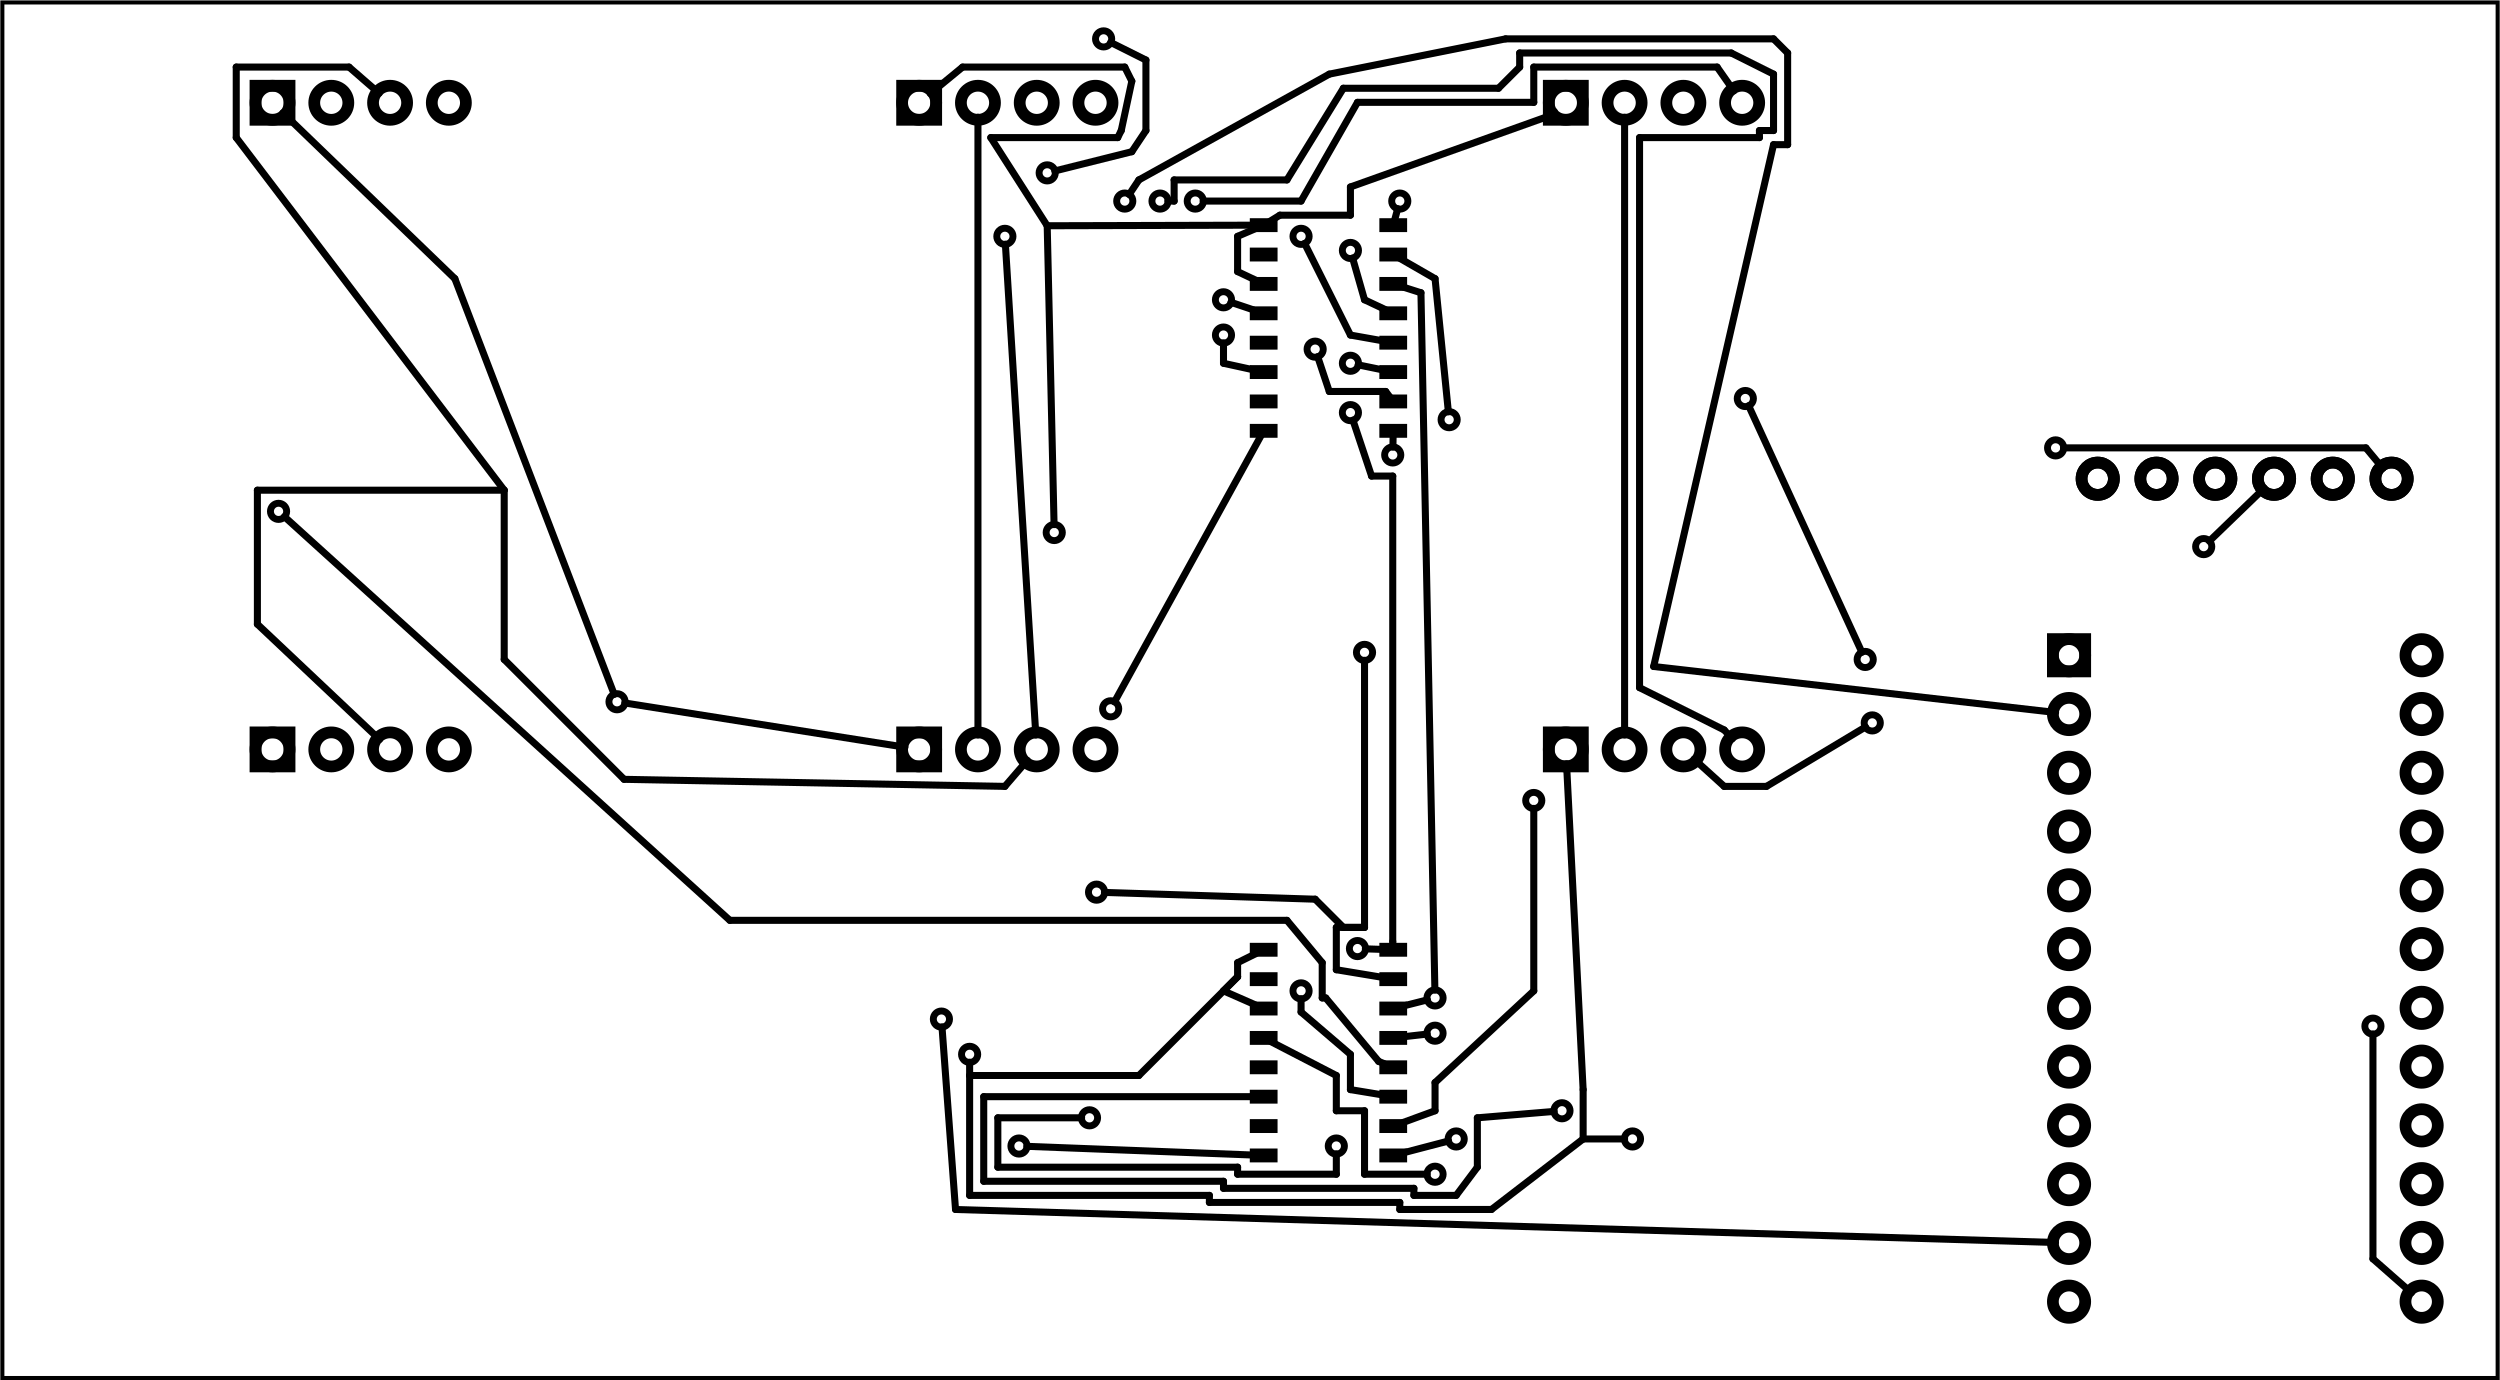<?xml version='1.0' encoding='UTF-8' standalone='no'?>
<!-- Created with Fritzing (http://www.fritzing.org/) -->
<svg xmlns="http://www.w3.org/2000/svg" y="0in" height="2.349in"  baseProfile="tiny" width="4.254in" version="1.2" viewBox="0 0 306.303 169.113" xmlns:svg="http://www.w3.org/2000/svg" x="0in">
 <g partID="177850">
  <g  id="board">
   <rect fill="none" stroke-width="0.5" height="168.537" y="0.288" stroke="black" fill-opacity="0.5"  id="boardoutline" width="305.728" x="0.288"/>
  </g>
 </g>
 <g partID="381370">
  <g transform="translate(133.062,83.815)">
   <g  id="copper0">
    <circle cx="3.017" fill="none" stroke-width="0.85" stroke="black" cy="3.017"  id="connector0pin" r="0.992"/>
   </g>
  </g>
 </g>
 <g partID="381830">
  <g transform="translate(121.83,137.383)">
   <g  id="copper0">
    <circle cx="3.017" fill="none" stroke-width="0.85" stroke="black" cy="3.017"  id="connector0pin" r="0.992"/>
   </g>
  </g>
 </g>
 <g partID="382190">
  <g transform="translate(156.39,118.375)">
   <g  id="copper0">
    <circle cx="3.017" fill="none" stroke-width="0.85" stroke="black" cy="3.017"  id="connector0pin" r="0.992"/>
   </g>
  </g>
 </g>
 <g partID="382690">
  <g transform="translate(172.806,140.839)">
   <g  id="copper0">
    <circle cx="3.017" fill="none" stroke-width="0.85" stroke="black" cy="3.017"  id="connector0pin" r="0.992"/>
   </g>
  </g>
 </g>
 <g partID="383010">
  <g transform="translate(184.902,95.047)">
   <g  id="copper0">
    <circle cx="3.017" fill="none" stroke-width="0.85" stroke="black" cy="3.017"  id="connector0pin" r="0.992"/>
   </g>
  </g>
 </g>
 <g partID="383410">
  <g transform="translate(31.111,59.623)">
   <g  id="copper0">
    <circle cx="3.017" fill="none" stroke-width="0.85" stroke="black" cy="3.017"  id="connector0pin" r="0.992"/>
   </g>
  </g>
 </g>
 <g partID="383530">
  <g transform="translate(172.806,123.559)">
   <g  id="copper0">
    <circle cx="3.017" fill="none" stroke-width="0.85" stroke="black" cy="3.017"  id="connector0pin" r="0.992"/>
   </g>
  </g>
 </g>
 <g partID="383910">
  <g transform="translate(172.806,119.239)">
   <g  id="copper0">
    <circle cx="3.017" fill="none" stroke-width="0.85" stroke="black" cy="3.017"  id="connector0pin" r="0.992"/>
   </g>
  </g>
 </g>
 <g partID="384330">
  <g transform="translate(156.39,25.927)">
   <g  id="copper0">
    <circle cx="3.017" fill="none" stroke-width="0.85" stroke="black" cy="3.017"  id="connector0pin" r="0.992"/>
   </g>
  </g>
 </g>
 <g partID="384550">
  <g transform="translate(162.438,41.479)">
   <g  id="copper0">
    <circle cx="3.017" fill="none" stroke-width="0.85" stroke="black" cy="3.017"  id="connector0pin" r="0.992"/>
   </g>
  </g>
 </g>
 <g partID="384990">
  <g transform="translate(162.438,27.655)">
   <g  id="copper0">
    <circle cx="3.017" fill="none" stroke-width="0.85" stroke="black" cy="3.017"  id="connector0pin" r="0.992"/>
   </g>
  </g>
 </g>
 <g partID="385710">
  <g transform="translate(167.622,52.711)">
   <g  id="copper0">
    <circle cx="3.017" fill="none" stroke-width="0.85" stroke="black" cy="3.017"  id="connector0pin" r="0.992"/>
   </g>
  </g>
 </g>
 <g partID="385790">
  <g transform="translate(248.838,51.847)">
   <g  id="copper0">
    <circle cx="3.017" fill="none" stroke-width="0.85" stroke="black" cy="3.017"  id="connector0pin" r="0.992"/>
   </g>
  </g>
 </g>
 <g partID="385970">
  <g transform="translate(175.398,136.519)">
   <g  id="copper0">
    <circle cx="3.017" fill="none" stroke-width="0.85" stroke="black" cy="3.017"  id="connector0pin" r="0.992"/>
   </g>
  </g>
 </g>
 <g partID="386290">
  <g transform="translate(168.486,21.607)">
   <g  id="copper0">
    <circle cx="3.017" fill="none" stroke-width="0.85" stroke="black" cy="3.017"  id="connector0pin" r="0.992"/>
   </g>
  </g>
 </g>
 <g partID="386450">
  <g transform="translate(162.438,47.527)">
   <g  id="copper0">
    <circle cx="3.017" fill="none" stroke-width="0.85" stroke="black" cy="3.017"  id="connector0pin" r="0.992"/>
   </g>
  </g>
 </g>
 <g partID="386790">
  <g transform="translate(160.71,137.383)">
   <g  id="copper0">
    <circle cx="3.017" fill="none" stroke-width="0.85" stroke="black" cy="3.017"  id="connector0pin" r="0.992"/>
   </g>
  </g>
 </g>
 <g partID="386930">
  <g transform="translate(130.47,133.927)">
   <g  id="copper0">
    <circle cx="3.017" fill="none" stroke-width="0.85" stroke="black" cy="3.017"  id="connector0pin" r="0.992"/>
   </g>
  </g>
 </g>
 <g partID="387230">
  <g transform="translate(163.302,113.191)">
   <g  id="copper0">
    <circle cx="3.017" fill="none" stroke-width="0.85" stroke="black" cy="3.017"  id="connector0pin" r="0.992"/>
   </g>
  </g>
 </g>
 <g partID="387550">
  <g transform="translate(188.358,133.063)">
   <g  id="copper0">
    <circle cx="3.017" fill="none" stroke-width="0.85" stroke="black" cy="3.017"  id="connector0pin" r="0.992"/>
   </g>
  </g>
 </g>
 <g partID="390210">
  <g transform="translate(115.782,126.151)">
   <g  id="copper0">
    <circle cx="3.017" fill="none" stroke-width="0.85" stroke="black" cy="3.017"  id="connector0pin" r="0.992"/>
   </g>
  </g>
 </g>
 <g partID="390310">
  <g transform="translate(126.15,62.215)">
   <g  id="copper0">
    <circle cx="3.017" fill="none" stroke-width="0.85" stroke="black" cy="3.017"  id="connector0pin" r="0.992"/>
   </g>
  </g>
 </g>
 <g partID="390430">
  <g transform="translate(196.998,136.519)">
   <g  id="copper0">
    <circle cx="3.017" fill="none" stroke-width="0.85" stroke="black" cy="3.017"  id="connector0pin" r="0.992"/>
   </g>
  </g>
 </g>
 <g partID="390770">
  <g transform="translate(72.582,82.951)">
   <g  id="copper0">
    <circle cx="3.017" fill="none" stroke-width="0.85" stroke="black" cy="3.017"  id="connector0pin" r="0.992"/>
   </g>
  </g>
 </g>
 <g partID="391830">
  <g transform="translate(174.534,48.391)">
   <g  id="copper0">
    <circle cx="3.017" fill="none" stroke-width="0.85" stroke="black" cy="3.017"  id="connector0pin" r="0.992"/>
   </g>
  </g>
 </g>
 <g partID="391930">
  <g transform="translate(164.166,76.903)">
   <g  id="copper0">
    <circle cx="3.017" fill="none" stroke-width="0.85" stroke="black" cy="3.017"  id="connector0pin" r="0.992"/>
   </g>
  </g>
 </g>
 <g partID="392290">
  <g transform="translate(112.326,121.831)">
   <g  id="copper0">
    <circle cx="3.017" fill="none" stroke-width="0.85" stroke="black" cy="3.017"  id="connector0pin" r="0.992"/>
   </g>
  </g>
 </g>
 <g partID="392510">
  <g transform="translate(131.334,106.279)">
   <g  id="copper0">
    <circle cx="3.017" fill="none" stroke-width="0.85" stroke="black" cy="3.017"  id="connector0pin" r="0.992"/>
   </g>
  </g>
 </g>
 <g partID="392810">
  <g transform="translate(158.118,39.751)">
   <g  id="copper0">
    <circle cx="3.017" fill="none" stroke-width="0.85" stroke="black" cy="3.017"  id="connector0pin" r="0.992"/>
   </g>
  </g>
 </g>
 <g partID="392990">
  <g transform="translate(143.43,21.607)">
   <g  id="copper0">
    <circle cx="3.017" fill="none" stroke-width="0.85" stroke="black" cy="3.017"  id="connector0pin" r="0.992"/>
   </g>
  </g>
 </g>
 <g partID="393890">
  <g transform="translate(139.11,21.607)">
   <g  id="copper0">
    <circle cx="3.017" fill="none" stroke-width="0.85" stroke="black" cy="3.017"  id="connector0pin" r="0.992"/>
   </g>
  </g>
 </g>
 <g partID="394010">
  <g transform="translate(146.886,33.703)">
   <g  id="copper0">
    <circle cx="3.017" fill="none" stroke-width="0.85" stroke="black" cy="3.017"  id="connector0pin" r="0.992"/>
   </g>
  </g>
 </g>
 <g partID="394150">
  <g transform="translate(146.886,38.023)">
   <g  id="copper0">
    <circle cx="3.017" fill="none" stroke-width="0.85" stroke="black" cy="3.017"  id="connector0pin" r="0.992"/>
   </g>
  </g>
 </g>
 <g partID="394310">
  <g transform="translate(134.79,21.607)">
   <g  id="copper0">
    <circle cx="3.017" fill="none" stroke-width="0.85" stroke="black" cy="3.017"  id="connector0pin" r="0.992"/>
   </g>
  </g>
 </g>
 <g partID="395190">
  <g transform="translate(287.718,122.695)">
   <g  id="copper0">
    <circle cx="3.017" fill="none" stroke-width="0.85" stroke="black" cy="3.017"  id="connector0pin" r="0.992"/>
   </g>
  </g>
 </g>
 <g partID="395410">
  <g transform="translate(266.982,63.943)">
   <g  id="copper0">
    <circle cx="3.017" fill="none" stroke-width="0.85" stroke="black" cy="3.017"  id="connector0pin" r="0.992"/>
   </g>
  </g>
 </g>
 <g partID="396370">
  <g transform="translate(226.374,85.543)">
   <g  id="copper0">
    <circle cx="3.017" fill="none" stroke-width="0.85" stroke="black" cy="3.017"  id="connector0pin" r="0.992"/>
   </g>
  </g>
 </g>
 <g partID="396670">
  <g transform="translate(210.822,45.799)">
   <g  id="copper0">
    <circle cx="3.017" fill="none" stroke-width="0.85" stroke="black" cy="3.017"  id="connector0pin" r="0.992"/>
   </g>
  </g>
 </g>
 <g partID="396750">
  <g transform="translate(225.51,77.767)">
   <g  id="copper0">
    <circle cx="3.017" fill="none" stroke-width="0.85" stroke="black" cy="3.017"  id="connector0pin" r="0.992"/>
   </g>
  </g>
 </g>
 <g partID="397090">
  <g transform="translate(120.102,25.927)">
   <g  id="copper0">
    <circle cx="3.017" fill="none" stroke-width="0.85" stroke="black" cy="3.017"  id="connector0pin" r="0.992"/>
   </g>
  </g>
 </g>
 <g partID="397150">
  <g transform="translate(125.286,18.151)">
   <g  id="copper0">
    <circle cx="3.017" fill="none" stroke-width="0.85" stroke="black" cy="3.017"  id="connector0pin" r="0.992"/>
   </g>
  </g>
 </g>
 <g partID="397410">
  <g transform="translate(132.198,1.735)">
   <g  id="copper0">
    <circle cx="3.017" fill="none" stroke-width="0.85" stroke="black" cy="3.017"  id="connector0pin" r="0.992"/>
   </g>
  </g>
 </g>
 <g partID="403380">
  <g transform="translate(249.851,62.741)">
   <g transform="matrix(0,-1,1,0,0,0)">
    <g flipped="1" id="copper0">
     <g transform="matrix(-1, 0, 0, 1, 64.304, 0)">
      <g>
       <g>
        <g gorn="0.4">
         <g gorn="0.4.0" id="copper0">
          <circle cx="60.205" fill="none" stroke-width="1.44" gorn="0.4.0.0" stroke="black" cy="14.365" id="connector1pin" r="1.98"/>
          <circle cx="60.205" fill="none" stroke-width="1.44" gorn="0.4.0.1" stroke="black" cy="21.565" id="connector5pin" r="1.98"/>
          <circle cx="60.205" fill="none" stroke-width="1.44" gorn="0.4.0.2" stroke="black" cy="28.765" id="connector4pin" r="1.98"/>
          <circle cx="60.205" fill="none" stroke-width="1.44" gorn="0.4.0.3" stroke="black" cy="35.965" id="connector0pin" r="1.98"/>
          <circle cx="60.205" fill="none" stroke-width="1.44" gorn="0.4.0.4" stroke="black" cy="43.165" id="connector7pin" r="1.98"/>
          <circle cx="60.205" fill="none" stroke-width="1.44" gorn="0.4.0.5" stroke="black" cy="7.165" id="connector3pin" r="1.98"/>
         </g>
        </g>
        <g gorn="0.4.0">
         <circle cx="60.205" fill="none" stroke-width="1.44" gorn="0.4.0.0" stroke="black" cy="14.365" id="connector1pin" r="1.98"/>
         <circle cx="60.205" fill="none" stroke-width="1.44" gorn="0.4.0.1" stroke="black" cy="21.565" id="connector5pin" r="1.98"/>
         <circle cx="60.205" fill="none" stroke-width="1.44" gorn="0.4.0.2" stroke="black" cy="28.765" id="connector4pin" r="1.98"/>
         <circle cx="60.205" fill="none" stroke-width="1.44" gorn="0.4.0.3" stroke="black" cy="35.965" id="connector0pin" r="1.98"/>
         <circle cx="60.205" fill="none" stroke-width="1.44" gorn="0.4.0.4" stroke="black" cy="43.165" id="connector7pin" r="1.98"/>
         <circle cx="60.205" fill="none" stroke-width="1.44" gorn="0.4.0.5" stroke="black" cy="7.165" id="connector3pin" r="1.98"/>
        </g>
       </g>
      </g>
     </g>
    </g>
   </g>
  </g>
 </g>
 <g partID="334330">
  <g transform="translate(163.702,6.19)">
   <g gorn="0.4.0"  id="copper0">
    <rect fill="none" stroke-width="1.44" y="4.303" height="4.172" gorn="0.4.0.0" stroke="black"  id="square" width="4.175" x="26.056"/>
    <circle cx="49.748" fill="none" stroke-width="1.44" gorn="0.4.0.1" stroke="black" cy="6.389"  id="connector8pin" r="2.089"/>
    <circle cx="42.548" fill="none" stroke-width="1.44" gorn="0.4.0.2" stroke="black" cy="6.39"  id="connector7pin" r="2.088"/>
    <circle cx="35.346" fill="none" stroke-width="1.44" gorn="0.4.0.3" stroke="black" cy="6.39"  id="connector5pin" r="2.088"/>
    <circle cx="28.143" fill="none" stroke-width="1.44" gorn="0.4.0.4" stroke="black" cy="6.39"  id="connector4pin" r="2.088"/>
   </g>
  </g>
 </g>
 <g partID="341100">
  <g transform="translate(84.473,6.19)">
   <g gorn="0.4.0"  id="copper0">
    <rect fill="none" stroke-width="1.44" y="4.303" height="4.172" gorn="0.4.0.0" stroke="black"  id="square" width="4.175" x="26.056"/>
    <circle cx="49.748" fill="none" stroke-width="1.44" gorn="0.4.0.1" stroke="black" cy="6.389"  id="connector8pin" r="2.089"/>
    <circle cx="42.548" fill="none" stroke-width="1.44" gorn="0.4.0.2" stroke="black" cy="6.39"  id="connector7pin" r="2.088"/>
    <circle cx="35.346" fill="none" stroke-width="1.44" gorn="0.4.0.3" stroke="black" cy="6.39"  id="connector5pin" r="2.088"/>
    <circle cx="28.143" fill="none" stroke-width="1.44" gorn="0.4.0.4" stroke="black" cy="6.39"  id="connector4pin" r="2.088"/>
   </g>
  </g>
 </g>
 <g partID="341130">
  <g transform="translate(5.245,6.19)">
   <g gorn="0.4.0"  id="copper0">
    <rect fill="none" stroke-width="1.44" y="4.303" height="4.172" gorn="0.4.0.0" stroke="black"  id="square" width="4.175" x="26.056"/>
    <circle cx="49.748" fill="none" stroke-width="1.44" gorn="0.4.0.1" stroke="black" cy="6.389"  id="connector8pin" r="2.089"/>
    <circle cx="42.548" fill="none" stroke-width="1.44" gorn="0.4.0.2" stroke="black" cy="6.39"  id="connector7pin" r="2.088"/>
    <circle cx="35.346" fill="none" stroke-width="1.44" gorn="0.4.0.3" stroke="black" cy="6.39"  id="connector5pin" r="2.088"/>
    <circle cx="28.143" fill="none" stroke-width="1.44" gorn="0.4.0.4" stroke="black" cy="6.39"  id="connector4pin" r="2.088"/>
   </g>
  </g>
 </g>
 <g partID="341160">
  <g transform="translate(5.245,85.418)">
   <g gorn="0.4.0"  id="copper0">
    <rect fill="none" stroke-width="1.44" y="4.303" height="4.172" gorn="0.4.0.0" stroke="black"  id="square" width="4.175" x="26.056"/>
    <circle cx="49.748" fill="none" stroke-width="1.44" gorn="0.4.0.1" stroke="black" cy="6.389"  id="connector8pin" r="2.089"/>
    <circle cx="42.548" fill="none" stroke-width="1.44" gorn="0.4.0.2" stroke="black" cy="6.39"  id="connector7pin" r="2.088"/>
    <circle cx="35.346" fill="none" stroke-width="1.44" gorn="0.4.0.3" stroke="black" cy="6.39"  id="connector5pin" r="2.088"/>
    <circle cx="28.143" fill="none" stroke-width="1.44" gorn="0.4.0.4" stroke="black" cy="6.39"  id="connector4pin" r="2.088"/>
   </g>
  </g>
 </g>
 <g partID="341190">
  <g transform="translate(84.473,85.418)">
   <g gorn="0.4.0"  id="copper0">
    <rect fill="none" stroke-width="1.44" y="4.303" height="4.172" gorn="0.4.0.0" stroke="black"  id="square" width="4.175" x="26.056"/>
    <circle cx="49.748" fill="none" stroke-width="1.44" gorn="0.4.0.1" stroke="black" cy="6.389"  id="connector8pin" r="2.089"/>
    <circle cx="42.548" fill="none" stroke-width="1.44" gorn="0.4.0.2" stroke="black" cy="6.39"  id="connector7pin" r="2.088"/>
    <circle cx="35.346" fill="none" stroke-width="1.44" gorn="0.4.0.3" stroke="black" cy="6.39"  id="connector5pin" r="2.088"/>
    <circle cx="28.143" fill="none" stroke-width="1.44" gorn="0.4.0.4" stroke="black" cy="6.39"  id="connector4pin" r="2.088"/>
   </g>
  </g>
 </g>
 <g partID="341220">
  <g transform="translate(163.702,85.418)">
   <g gorn="0.4.0"  id="copper0">
    <rect fill="none" stroke-width="1.44" y="4.303" height="4.172" gorn="0.4.0.0" stroke="black"  id="square" width="4.175" x="26.056"/>
    <circle cx="49.748" fill="none" stroke-width="1.44" gorn="0.4.0.1" stroke="black" cy="6.389"  id="connector8pin" r="2.089"/>
    <circle cx="42.548" fill="none" stroke-width="1.44" gorn="0.4.0.2" stroke="black" cy="6.39"  id="connector7pin" r="2.088"/>
    <circle cx="35.346" fill="none" stroke-width="1.44" gorn="0.4.0.3" stroke="black" cy="6.39"  id="connector5pin" r="2.088"/>
    <circle cx="28.143" fill="none" stroke-width="1.44" gorn="0.4.0.4" stroke="black" cy="6.39"  id="connector4pin" r="2.088"/>
   </g>
  </g>
 </g>
 <g partID="308840">
  <g transform="translate(172.402,25.559)">
   <g transform="matrix(0,1,-1,0,0,0)">
    <g flipped="1" id="copper0">
     <g transform="matrix(-1, 0, 0, 1, 29.232, 0)">
      <g>
       <g>
        <g>
         <rect fill="black" stroke-width="0" y="15.874" height="3.402" stroke-linecap="round" stroke="none" id="connector0pad" width="1.701" connectorname="1" x="1.166"/>
         <rect fill="black" stroke-width="0" y="15.874" height="3.402" stroke-linecap="round" stroke="none" id="connector1pad" width="1.701" connectorname="2" x="4.766"/>
         <rect fill="black" stroke-width="0" y="15.874" height="3.402" stroke-linecap="round" stroke="none" id="connector2pad" width="1.701" connectorname="3" x="8.366"/>
         <rect fill="black" stroke-width="0" y="15.874" height="3.402" stroke-linecap="round" stroke="none" id="connector3pad" width="1.701" connectorname="4" x="11.966"/>
         <rect fill="black" stroke-width="0" y="15.874" height="3.402" stroke-linecap="round" stroke="none" id="connector4pad" width="1.701" connectorname="5" x="15.566"/>
         <rect fill="black" stroke-width="0" y="15.874" height="3.402" stroke-linecap="round" stroke="none" id="connector5pad" width="1.701" connectorname="6" x="19.166"/>
         <rect fill="black" stroke-width="0" y="15.874" height="3.402" stroke-linecap="round" stroke="none" id="connector6pad" width="1.701" connectorname="7" x="22.766"/>
         <rect fill="black" stroke-width="0" y="15.874" height="3.402" stroke-linecap="round" stroke="none" id="connector7pad" width="1.701" connectorname="8" x="26.366"/>
         <rect fill="black" stroke-width="0" y="0" height="3.402" stroke-linecap="round" stroke="none" id="connector8pad" width="1.701" connectorname="9" x="26.366"/>
         <rect fill="black" stroke-width="0" y="0" height="3.402" stroke-linecap="round" stroke="none" id="connector9pad" width="1.701" connectorname="10" x="22.766"/>
         <rect fill="black" stroke-width="0" y="0" height="3.402" stroke-linecap="round" stroke="none" id="connector10pad" width="1.701" connectorname="11" x="19.166"/>
         <rect fill="black" stroke-width="0" y="0" height="3.402" stroke-linecap="round" stroke="none" id="connector11pad" width="1.701" connectorname="12" x="15.566"/>
         <rect fill="black" stroke-width="0" y="0" height="3.402" stroke-linecap="round" stroke="none" id="connector12pad" width="1.701" connectorname="13" x="11.966"/>
         <rect fill="black" stroke-width="0" y="0" height="3.402" stroke-linecap="round" stroke="none" id="connector13pad" width="1.701" connectorname="14" x="8.366"/>
         <rect fill="black" stroke-width="0" y="0" height="3.402" stroke-linecap="round" stroke="none" id="connector14pad" width="1.701" connectorname="15" x="4.766"/>
         <rect fill="black" stroke-width="0" y="0" height="3.402" stroke-linecap="round" stroke="none" id="connector15pad" width="1.701" connectorname="16" x="1.166"/>
         <g id="copper0"/>
        </g>
        <g/>
       </g>
      </g>
     </g>
    </g>
   </g>
  </g>
 </g>
 <g partID="309360">
  <g transform="translate(172.402,114.34)">
   <g transform="matrix(0,1,-1,0,0,0)">
    <g flipped="1" id="copper0">
     <g transform="matrix(-1, 0, 0, 1, 29.232, 0)">
      <g>
       <g>
        <g>
         <rect fill="black" stroke-width="0" y="15.874" height="3.402" stroke-linecap="round" stroke="none" id="connector0pad" width="1.701" connectorname="1" x="1.166"/>
         <rect fill="black" stroke-width="0" y="15.874" height="3.402" stroke-linecap="round" stroke="none" id="connector1pad" width="1.701" connectorname="2" x="4.766"/>
         <rect fill="black" stroke-width="0" y="15.874" height="3.402" stroke-linecap="round" stroke="none" id="connector2pad" width="1.701" connectorname="3" x="8.366"/>
         <rect fill="black" stroke-width="0" y="15.874" height="3.402" stroke-linecap="round" stroke="none" id="connector3pad" width="1.701" connectorname="4" x="11.966"/>
         <rect fill="black" stroke-width="0" y="15.874" height="3.402" stroke-linecap="round" stroke="none" id="connector4pad" width="1.701" connectorname="5" x="15.566"/>
         <rect fill="black" stroke-width="0" y="15.874" height="3.402" stroke-linecap="round" stroke="none" id="connector5pad" width="1.701" connectorname="6" x="19.166"/>
         <rect fill="black" stroke-width="0" y="15.874" height="3.402" stroke-linecap="round" stroke="none" id="connector6pad" width="1.701" connectorname="7" x="22.766"/>
         <rect fill="black" stroke-width="0" y="15.874" height="3.402" stroke-linecap="round" stroke="none" id="connector7pad" width="1.701" connectorname="8" x="26.366"/>
         <rect fill="black" stroke-width="0" y="0" height="3.402" stroke-linecap="round" stroke="none" id="connector8pad" width="1.701" connectorname="9" x="26.366"/>
         <rect fill="black" stroke-width="0" y="0" height="3.402" stroke-linecap="round" stroke="none" id="connector9pad" width="1.701" connectorname="10" x="22.766"/>
         <rect fill="black" stroke-width="0" y="0" height="3.402" stroke-linecap="round" stroke="none" id="connector10pad" width="1.701" connectorname="11" x="19.166"/>
         <rect fill="black" stroke-width="0" y="0" height="3.402" stroke-linecap="round" stroke="none" id="connector11pad" width="1.701" connectorname="12" x="15.566"/>
         <rect fill="black" stroke-width="0" y="0" height="3.402" stroke-linecap="round" stroke="none" id="connector12pad" width="1.701" connectorname="13" x="11.966"/>
         <rect fill="black" stroke-width="0" y="0" height="3.402" stroke-linecap="round" stroke="none" id="connector13pad" width="1.701" connectorname="14" x="8.366"/>
         <rect fill="black" stroke-width="0" y="0" height="3.402" stroke-linecap="round" stroke="none" id="connector14pad" width="1.701" connectorname="15" x="4.766"/>
         <rect fill="black" stroke-width="0" y="0" height="3.402" stroke-linecap="round" stroke="none" id="connector15pad" width="1.701" connectorname="16" x="1.166"/>
         <g id="copper0"/>
        </g>
        <g/>
       </g>
      </g>
     </g>
    </g>
   </g>
  </g>
 </g>
 <g partID="185880">
  <g transform="translate(249.181,68.751)">
   <g gorn="0.1.0"  id="copper0">
    <rect fill="none" stroke-width="1.44" gorn="0.1.0.0" height="3.96" y="9.54" stroke="black"  id="square" width="3.96" x="2.34"/>
    <circle cx="4.32" fill="none" stroke-width="1.44" gorn="0.1.0.1" stroke="black" cy="11.52"  id="connector0pin" r="1.98"/>
    <circle cx="47.52" fill="none" stroke-width="1.44" gorn="0.1.0.2" stroke="black" cy="11.52"  id="connector23pin" r="1.98"/>
    <circle cx="4.32" fill="none" stroke-width="1.44" gorn="0.1.0.3" stroke="black" cy="18.72"  id="connector1pin" r="1.98"/>
    <circle cx="47.52" fill="none" stroke-width="1.44" gorn="0.1.0.4" stroke="black" cy="18.72"  id="connector22pin" r="1.98"/>
    <circle cx="4.32" fill="none" stroke-width="1.44" gorn="0.1.0.5" stroke="black" cy="25.92"  id="connector2pin" r="1.98"/>
    <circle cx="47.52" fill="none" stroke-width="1.44" gorn="0.1.0.6" stroke="black" cy="25.92"  id="connector21pin" r="1.98"/>
    <circle cx="4.32" fill="none" stroke-width="1.44" gorn="0.1.0.7" stroke="black" cy="33.12"  id="connector3pin" r="1.98"/>
    <circle cx="47.52" fill="none" stroke-width="1.44" gorn="0.1.0.8" stroke="black" cy="33.12"  id="connector20pin" r="1.98"/>
    <circle cx="4.32" fill="none" stroke-width="1.44" gorn="0.1.0.9" stroke="black" cy="40.32"  id="connector4pin" r="1.98"/>
    <circle cx="47.52" fill="none" stroke-width="1.44" gorn="0.1.0.10" stroke="black" cy="40.32"  id="connector19pin" r="1.98"/>
    <circle cx="4.32" fill="none" stroke-width="1.44" gorn="0.1.0.11" stroke="black" cy="47.52"  id="connector5pin" r="1.98"/>
    <circle cx="47.52" fill="none" stroke-width="1.44" gorn="0.1.0.12" stroke="black" cy="47.52"  id="connector18pin" r="1.98"/>
    <circle cx="4.32" fill="none" stroke-width="1.44" gorn="0.1.0.13" stroke="black" cy="54.72"  id="connector6pin" r="1.98"/>
    <circle cx="47.52" fill="none" stroke-width="1.44" gorn="0.1.0.14" stroke="black" cy="54.72"  id="connector17pin" r="1.98"/>
    <circle cx="4.32" fill="none" stroke-width="1.44" gorn="0.1.0.15" stroke="black" cy="61.92"  id="connector7pin" r="1.98"/>
    <circle cx="47.52" fill="none" stroke-width="1.44" gorn="0.1.0.16" stroke="black" cy="61.92"  id="connector16pin" r="1.98"/>
    <circle cx="4.32" fill="none" stroke-width="1.44" gorn="0.1.0.17" stroke="black" cy="69.12"  id="connector8pin" r="1.98"/>
    <circle cx="47.52" fill="none" stroke-width="1.44" gorn="0.1.0.18" stroke="black" cy="69.12"  id="connector15pin" r="1.98"/>
    <circle cx="4.32" fill="none" stroke-width="1.44" gorn="0.1.0.19" stroke="black" cy="76.32"  id="connector9pin" r="1.98"/>
    <circle cx="47.52" fill="none" stroke-width="1.44" gorn="0.1.0.20" stroke="black" cy="76.32"  id="connector14pin" r="1.98"/>
    <circle cx="4.32" fill="none" stroke-width="1.44" gorn="0.1.0.21" stroke="black" cy="83.52"  id="connector10pin" r="1.98"/>
    <circle cx="47.52" fill="none" stroke-width="1.44" gorn="0.1.0.22" stroke="black" cy="83.52"  id="connector13pin" r="1.98"/>
    <circle cx="4.32" fill="none" stroke-width="1.44" gorn="0.1.0.23" stroke="black" cy="90.72"  id="connector11pin" r="1.98"/>
    <circle cx="47.52" fill="none" stroke-width="1.44" gorn="0.1.0.24" stroke="black" cy="90.72"  id="connector12pin" r="1.98"/>
   </g>
  </g>
 </g>
 <g partID="381170">
  <line y1="53.225" stroke-width="0.864" x2="136.546" stroke-linecap="round" stroke="black" y2="85.985" x1="154.579"/>
 </g>
 <g partID="381550">
  <line y1="14.348" stroke-width="0.864" x2="199.047" stroke-linecap="round" stroke="black" y2="90.04" x1="199.047"/>
 </g>
 <g partID="381670">
  <line y1="14.348" stroke-width="0.864" x2="119.819" stroke-linecap="round" stroke="black" y2="90.04" x1="119.819"/>
 </g>
 <g partID="381790">
  <line y1="141.505" stroke-width="0.864" x2="125.814" stroke-linecap="round" stroke="black" y2="140.437" x1="153.526"/>
 </g>
 <g partID="382050">
  <line y1="134.14" stroke-width="0.864" x2="165.456" stroke-linecap="round" stroke="black" y2="133.488" x1="169.4"/>
 </g>
 <g partID="382090">
  <line y1="133.488" stroke-width="0.864" x2="165.456" stroke-linecap="round" stroke="black" y2="129.168" x1="165.456"/>
 </g>
 <g partID="382110">
  <line y1="129.168" stroke-width="0.864" x2="159.408" stroke-linecap="round" stroke="black" y2="123.984" x1="165.456"/>
 </g>
 <g partID="382170">
  <line y1="123.984" stroke-width="0.864" x2="159.408" stroke-linecap="round" stroke="black" y2="122.359" x1="159.408"/>
 </g>
 <g partID="382510">
  <line y1="127.606" stroke-width="0.864" x2="163.728" stroke-linecap="round" stroke="black" y2="131.76" x1="155.698"/>
 </g>
 <g partID="382610">
  <line y1="131.76" stroke-width="0.864" x2="163.728" stroke-linecap="round" stroke="black" y2="136.08" x1="163.728"/>
 </g>
 <g partID="382630">
  <line y1="136.08" stroke-width="0.864" x2="167.184" stroke-linecap="round" stroke="black" y2="136.08" x1="163.728"/>
 </g>
 <g partID="382650">
  <line y1="136.08" stroke-width="0.864" x2="167.184" stroke-linecap="round" stroke="black" y2="143.856" x1="167.184"/>
 </g>
 <g partID="382670">
  <line y1="143.856" stroke-width="0.864" x2="174.857" stroke-linecap="round" stroke="black" y2="143.856" x1="167.184"/>
 </g>
 <g partID="382810">
  <line y1="137.505" stroke-width="0.864" x2="175.824" stroke-linecap="round" stroke="black" y2="136.08" x1="171.93"/>
 </g>
 <g partID="382910">
  <line y1="136.08" stroke-width="0.864" x2="175.824" stroke-linecap="round" stroke="black" y2="132.624" x1="175.824"/>
 </g>
 <g partID="382930">
  <line y1="132.624" stroke-width="0.864" x2="187.92" stroke-linecap="round" stroke="black" y2="121.392" x1="175.824"/>
 </g>
 <g partID="382990">
  <line y1="121.392" stroke-width="0.864" x2="187.92" stroke-linecap="round" stroke="black" y2="99.031" x1="187.92"/>
 </g>
 <g partID="383110">
  <line y1="130.305" stroke-width="0.864" x2="168.912" stroke-linecap="round" stroke="black" y2="130.032" x1="169.588"/>
 </g>
 <g partID="383130">
  <line y1="130.032" stroke-width="0.864" x2="162.432" stroke-linecap="round" stroke="black" y2="122.256" x1="168.912"/>
 </g>
 <g partID="383230">
  <line y1="122.256" stroke-width="0.864" x2="162" stroke-linecap="round" stroke="black" y2="122.256" x1="162.432"/>
 </g>
 <g partID="383250">
  <line y1="122.256" stroke-width="0.864" x2="162" stroke-linecap="round" stroke="black" y2="117.936" x1="162"/>
 </g>
 <g partID="383270">
  <line y1="117.936" stroke-width="0.864" x2="157.68" stroke-linecap="round" stroke="black" y2="112.752" x1="162"/>
 </g>
 <g partID="383310">
  <line y1="112.752" stroke-width="0.864" x2="89.424" stroke-linecap="round" stroke="black" y2="112.752" x1="157.68"/>
 </g>
 <g partID="383330">
  <line y1="112.752" stroke-width="0.864" x2="34.844" stroke-linecap="round" stroke="black" y2="63.29" x1="89.424"/>
 </g>
 <g partID="383490">
  <line y1="127.008" stroke-width="0.864" x2="174.863" stroke-linecap="round" stroke="black" y2="126.685" x1="172.002"/>
 </g>
 <g partID="383850">
  <line y1="123.225" stroke-width="0.864" x2="174.887" stroke-linecap="round" stroke="black" y2="122.494" x1="172.002"/>
 </g>
 <g partID="384110">
  <line y1="35.189" stroke-width="0.864" x2="174.096" stroke-linecap="round" stroke="black" y2="35.856" x1="172.002"/>
 </g>
 <g partID="384150">
  <line y1="35.856" stroke-width="0.864" x2="175.805" stroke-linecap="round" stroke="black" y2="121.289" x1="174.096"/>
 </g>
 <g partID="384190">
  <line y1="41.743" stroke-width="0.864" x2="165.456" stroke-linecap="round" stroke="black" y2="41.04" x1="169.4"/>
 </g>
 <g partID="384230">
  <line y1="41.04" stroke-width="0.864" x2="159.84" stroke-linecap="round" stroke="black" y2="29.809" x1="165.456"/>
 </g>
 <g partID="384510">
  <line y1="45.307" stroke-width="0.864" x2="166.403" stroke-linecap="round" stroke="black" y2="44.691" x1="169.4"/>
 </g>
 <g partID="384830">
  <line y1="37.925" stroke-width="0.864" x2="167.184" stroke-linecap="round" stroke="black" y2="36.72" x1="169.743"/>
 </g>
 <g partID="384890">
  <line y1="36.72" stroke-width="0.864" x2="165.722" stroke-linecap="round" stroke="black" y2="31.602" x1="167.184"/>
 </g>
 <g partID="385610">
  <line y1="53.225" stroke-width="0.864" x2="170.66" stroke-linecap="round" stroke="black" y2="54.761" x1="170.691"/>
 </g>
 <g partID="385810">
  <line y1="54.864" stroke-width="0.864" x2="289.872" stroke-linecap="round" stroke="black" y2="54.864" x1="252.823"/>
 </g>
 <g partID="385830">
  <line y1="54.864" stroke-width="0.864" x2="291.954" stroke-linecap="round" stroke="black" y2="57.367" x1="289.872"/>
 </g>
 <g partID="385910">
  <line y1="141.215" stroke-width="0.864" x2="177.48" stroke-linecap="round" stroke="black" y2="139.781" x1="172.002"/>
 </g>
 <g partID="386190">
  <line y1="27.125" stroke-width="0.864" x2="171.25" stroke-linecap="round" stroke="black" y2="25.557" x1="170.823"/>
 </g>
 <g partID="386470">
  <line y1="51.461" stroke-width="0.864" x2="168.048" stroke-linecap="round" stroke="black" y2="58.32" x1="165.762"/>
 </g>
 <g partID="386550">
  <line y1="58.32" stroke-width="0.864" x2="170.64" stroke-linecap="round" stroke="black" y2="58.32" x1="168.048"/>
 </g>
 <g partID="386570">
  <line y1="58.32" stroke-width="0.864" x2="170.64" stroke-linecap="round" stroke="black" y2="115.344" x1="170.64"/>
 </g>
 <g partID="386590">
  <line y1="115.344" stroke-width="0.864" x2="170.674" stroke-linecap="round" stroke="black" y2="115.905" x1="170.64"/>
 </g>
 <g partID="386810">
  <line y1="141.367" stroke-width="0.864" x2="163.728" stroke-linecap="round" stroke="black" y2="143.856" x1="163.728"/>
 </g>
 <g partID="386830">
  <line y1="143.856" stroke-width="0.864" x2="151.632" stroke-linecap="round" stroke="black" y2="143.856" x1="163.728"/>
 </g>
 <g partID="386850">
  <line y1="143.856" stroke-width="0.864" x2="151.632" stroke-linecap="round" stroke="black" y2="142.992" x1="151.632"/>
 </g>
 <g partID="386870">
  <line y1="142.992" stroke-width="0.864" x2="122.256" stroke-linecap="round" stroke="black" y2="142.992" x1="151.632"/>
 </g>
 <g partID="386890">
  <line y1="142.992" stroke-width="0.864" x2="122.256" stroke-linecap="round" stroke="black" y2="136.944" x1="122.256"/>
 </g>
 <g partID="386910">
  <line y1="136.944" stroke-width="0.864" x2="132.521" stroke-linecap="round" stroke="black" y2="136.944" x1="122.256"/>
 </g>
 <g partID="387250">
  <line y1="116.241" stroke-width="0.864" x2="169.4" stroke-linecap="round" stroke="black" y2="116.312" x1="167.286"/>
 </g>
 <g partID="387290">
  <line y1="134.352" stroke-width="0.864" x2="153.36" stroke-linecap="round" stroke="black" y2="134.352" x1="153.526"/>
 </g>
 <g partID="387310">
  <line y1="134.352" stroke-width="0.864" x2="120.528" stroke-linecap="round" stroke="black" y2="134.352" x1="153.36"/>
 </g>
 <g partID="387330">
  <line y1="134.352" stroke-width="0.864" x2="120.528" stroke-linecap="round" stroke="black" y2="144.72" x1="120.528"/>
 </g>
 <g partID="387350">
  <line y1="144.72" stroke-width="0.864" x2="149.904" stroke-linecap="round" stroke="black" y2="144.72" x1="120.528"/>
 </g>
 <g partID="387370">
  <line y1="144.72" stroke-width="0.864" x2="149.904" stroke-linecap="round" stroke="black" y2="145.584" x1="149.904"/>
 </g>
 <g partID="387390">
  <line y1="145.584" stroke-width="0.864" x2="173.232" stroke-linecap="round" stroke="black" y2="145.584" x1="149.904"/>
 </g>
 <g partID="387410">
  <line y1="145.584" stroke-width="0.864" x2="173.232" stroke-linecap="round" stroke="black" y2="146.448" x1="173.232"/>
 </g>
 <g partID="387430">
  <line y1="146.448" stroke-width="0.864" x2="178.416" stroke-linecap="round" stroke="black" y2="146.448" x1="173.232"/>
 </g>
 <g partID="387450">
  <line y1="146.448" stroke-width="0.864" x2="181.008" stroke-linecap="round" stroke="black" y2="142.992" x1="178.416"/>
 </g>
 <g partID="387490">
  <line y1="142.992" stroke-width="0.864" x2="181.008" stroke-linecap="round" stroke="black" y2="136.944" x1="181.008"/>
 </g>
 <g partID="387510">
  <line y1="136.944" stroke-width="0.864" x2="190.412" stroke-linecap="round" stroke="black" y2="136.161" x1="181.008"/>
 </g>
 <g partID="387610">
  <line y1="28.025" stroke-width="0.864" x2="151.632" stroke-linecap="round" stroke="black" y2="28.944" x1="153.776"/>
 </g>
 <g partID="387670">
  <line y1="28.944" stroke-width="0.864" x2="151.632" stroke-linecap="round" stroke="black" y2="33.264" x1="151.632"/>
 </g>
 <g partID="387690">
  <line y1="33.264" stroke-width="0.864" x2="153.874" stroke-linecap="round" stroke="black" y2="34.325" x1="151.632"/>
 </g>
 <g partID="387750">
  <line y1="13.652" stroke-width="0.864" x2="189.648" stroke-linecap="round" stroke="black" y2="14.256" x1="190.439"/>
 </g>
 <g partID="387770">
  <line y1="14.256" stroke-width="0.864" x2="165.456" stroke-linecap="round" stroke="black" y2="22.896" x1="189.648"/>
 </g>
 <g partID="387890">
  <line y1="22.896" stroke-width="0.864" x2="165.456" stroke-linecap="round" stroke="black" y2="26.352" x1="165.456"/>
 </g>
 <g partID="387910">
  <line y1="26.352" stroke-width="0.864" x2="156.816" stroke-linecap="round" stroke="black" y2="26.352" x1="165.456"/>
 </g>
 <g partID="387930">
  <line y1="26.352" stroke-width="0.864" x2="155.559" stroke-linecap="round" stroke="black" y2="27.125" x1="156.816"/>
 </g>
 <g partID="387970">
  <line y1="11.457" stroke-width="0.864" x2="117.936" stroke-linecap="round" stroke="black" y2="8.208" x1="113.982"/>
 </g>
 <g partID="388070">
  <line y1="8.208" stroke-width="0.864" x2="137.808" stroke-linecap="round" stroke="black" y2="8.208" x1="117.936"/>
 </g>
 <g partID="388090">
  <line y1="8.208" stroke-width="0.864" x2="138.672" stroke-linecap="round" stroke="black" y2="9.936" x1="137.808"/>
 </g>
 <g partID="388130">
  <line y1="9.936" stroke-width="0.864" x2="137.376" stroke-linecap="round" stroke="black" y2="15.984" x1="138.672"/>
 </g>
 <g partID="388210">
  <line y1="15.984" stroke-width="0.864" x2="136.944" stroke-linecap="round" stroke="black" y2="16.848" x1="137.376"/>
 </g>
 <g partID="388250">
  <line y1="16.848" stroke-width="0.864" x2="121.392" stroke-linecap="round" stroke="black" y2="16.848" x1="136.944"/>
 </g>
 <g partID="388270">
  <line y1="16.848" stroke-width="0.864" x2="128.304" stroke-linecap="round" stroke="black" y2="27.648" x1="121.392"/>
 </g>
 <g partID="388330">
  <line y1="27.648" stroke-width="0.864" x2="153.526" stroke-linecap="round" stroke="black" y2="27.578" x1="128.304"/>
 </g>
 <g partID="389010">
  <line y1="116.806" stroke-width="0.864" x2="151.632" stroke-linecap="round" stroke="black" y2="117.936" x1="153.916"/>
 </g>
 <g partID="389070">
  <line y1="117.936" stroke-width="0.864" x2="151.632" stroke-linecap="round" stroke="black" y2="119.664" x1="151.632"/>
 </g>
 <g partID="389090">
  <line y1="119.664" stroke-width="0.864" x2="139.536" stroke-linecap="round" stroke="black" y2="131.76" x1="151.632"/>
 </g>
 <g partID="389150">
  <line y1="131.76" stroke-width="0.864" x2="118.8" stroke-linecap="round" stroke="black" y2="131.76" x1="139.536"/>
 </g>
 <g partID="389170">
  <line y1="131.76" stroke-width="0.864" x2="118.8" stroke-linecap="round" stroke="black" y2="146.448" x1="118.8"/>
 </g>
 <g partID="389190">
  <line y1="146.448" stroke-width="0.864" x2="148.176" stroke-linecap="round" stroke="black" y2="146.448" x1="118.8"/>
 </g>
 <g partID="389210">
  <line y1="146.448" stroke-width="0.864" x2="148.176" stroke-linecap="round" stroke="black" y2="147.312" x1="148.176"/>
 </g>
 <g partID="389230">
  <line y1="147.312" stroke-width="0.864" x2="171.504" stroke-linecap="round" stroke="black" y2="147.312" x1="148.176"/>
 </g>
 <g partID="389250">
  <line y1="147.312" stroke-width="0.864" x2="171.504" stroke-linecap="round" stroke="black" y2="148.176" x1="171.504"/>
 </g>
 <g partID="389270">
  <line y1="148.176" stroke-width="0.864" x2="182.736" stroke-linecap="round" stroke="black" y2="148.176" x1="171.504"/>
 </g>
 <g partID="389290">
  <line y1="148.176" stroke-width="0.864" x2="193.968" stroke-linecap="round" stroke="black" y2="139.536" x1="182.736"/>
 </g>
 <g partID="389330">
  <line y1="139.536" stroke-width="0.864" x2="193.968" stroke-linecap="round" stroke="black" y2="133.488" x1="193.968"/>
 </g>
 <g partID="389350">
  <line y1="133.488" stroke-width="0.864" x2="191.934" stroke-linecap="round" stroke="black" y2="93.574" x1="193.968"/>
 </g>
 <g partID="389550">
  <line y1="123.105" stroke-width="0.864" x2="149.904" stroke-linecap="round" stroke="black" y2="121.392" x1="153.803"/>
 </g>
 <g partID="389650">
  <line y1="121.392" stroke-width="0.864" x2="151.632" stroke-linecap="round" stroke="black" y2="119.664" x1="149.904"/>
 </g>
 <g partID="390230">
  <line y1="130.135" stroke-width="0.864" x2="118.8" stroke-linecap="round" stroke="black" y2="131.76" x1="118.8"/>
 </g>
 <g partID="390330">
  <line y1="64.265" stroke-width="0.864" x2="128.304" stroke-linecap="round" stroke="black" y2="27.648" x1="129.146"/>
 </g>
 <g partID="390450">
  <line y1="139.536" stroke-width="0.864" x2="193.968" stroke-linecap="round" stroke="black" y2="139.536" x1="199.049"/>
 </g>
 <g partID="390790">
  <line y1="86.119" stroke-width="0.864" x2="110.869" stroke-linecap="round" stroke="black" y2="91.533" x1="76.555"/>
 </g>
 <g partID="390890">
  <line y1="13.807" stroke-width="0.864" x2="55.728" stroke-linecap="round" stroke="black" y2="34.128" x1="34.66"/>
 </g>
 <g partID="390990">
  <line y1="34.128" stroke-width="0.864" x2="75.254" stroke-linecap="round" stroke="black" y2="85.065" x1="55.728"/>
 </g>
 <g partID="391690">
  <line y1="31.625" stroke-width="0.864" x2="175.824" stroke-linecap="round" stroke="black" y2="34.128" x1="171.482"/>
 </g>
 <g partID="391790">
  <line y1="34.128" stroke-width="0.864" x2="177.456" stroke-linecap="round" stroke="black" y2="50.446" x1="175.824"/>
 </g>
 <g partID="391950">
  <line y1="80.887" stroke-width="0.864" x2="167.184" stroke-linecap="round" stroke="black" y2="113.616" x1="167.184"/>
 </g>
 <g partID="391970">
  <line y1="113.616" stroke-width="0.864" x2="163.728" stroke-linecap="round" stroke="black" y2="113.616" x1="167.184"/>
 </g>
 <g partID="391990">
  <line y1="113.616" stroke-width="0.864" x2="163.728" stroke-linecap="round" stroke="black" y2="118.8" x1="163.728"/>
 </g>
 <g partID="392010">
  <line y1="118.8" stroke-width="0.864" x2="169.4" stroke-linecap="round" stroke="black" y2="119.74" x1="163.728"/>
 </g>
 <g partID="392050">
  <line y1="152.221" stroke-width="0.864" x2="117.072" stroke-linecap="round" stroke="black" y2="148.176" x1="251.841"/>
 </g>
 <g partID="392170">
  <line y1="148.176" stroke-width="0.864" x2="115.415" stroke-linecap="round" stroke="black" y2="125.813" x1="117.072"/>
 </g>
 <g partID="392530">
  <line y1="109.327" stroke-width="0.864" x2="161.136" stroke-linecap="round" stroke="black" y2="110.16" x1="135.318"/>
 </g>
 <g partID="392570">
  <line y1="110.16" stroke-width="0.864" x2="164.592" stroke-linecap="round" stroke="black" y2="113.616" x1="161.136"/>
 </g>
 <g partID="392670">
  <line y1="113.616" stroke-width="0.864" x2="167.184" stroke-linecap="round" stroke="black" y2="113.616" x1="164.592"/>
 </g>
 <g partID="392690">
  <line y1="48.724" stroke-width="0.864" x2="169.776" stroke-linecap="round" stroke="black" y2="47.952" x1="170.36"/>
 </g>
 <g partID="392730">
  <line y1="47.952" stroke-width="0.864" x2="162.864" stroke-linecap="round" stroke="black" y2="47.952" x1="169.776"/>
 </g>
 <g partID="392750">
  <line y1="47.952" stroke-width="0.864" x2="161.442" stroke-linecap="round" stroke="black" y2="43.685" x1="162.864"/>
 </g>
 <g partID="393010">
  <line y1="24.624" stroke-width="0.864" x2="159.408" stroke-linecap="round" stroke="black" y2="24.624" x1="147.415"/>
 </g>
 <g partID="393030">
  <line y1="24.624" stroke-width="0.864" x2="166.32" stroke-linecap="round" stroke="black" y2="12.528" x1="159.408"/>
 </g>
 <g partID="393110">
  <line y1="12.528" stroke-width="0.864" x2="187.92" stroke-linecap="round" stroke="black" y2="12.528" x1="166.32"/>
 </g>
 <g partID="393130">
  <line y1="12.528" stroke-width="0.864" x2="187.92" stroke-linecap="round" stroke="black" y2="8.208" x1="187.92"/>
 </g>
 <g partID="393150">
  <line y1="8.208" stroke-width="0.864" x2="210.384" stroke-linecap="round" stroke="black" y2="8.208" x1="187.92"/>
 </g>
 <g partID="393170">
  <line y1="8.208" stroke-width="0.864" x2="212.433" stroke-linecap="round" stroke="black" y2="11.13" x1="210.384"/>
 </g>
 <g partID="393230">
  <line y1="90.507" stroke-width="0.864" x2="211.248" stroke-linecap="round" stroke="black" y2="89.424" x1="212.248"/>
 </g>
 <g partID="393250">
  <line y1="89.424" stroke-width="0.864" x2="200.88" stroke-linecap="round" stroke="black" y2="84.24" x1="211.248"/>
 </g>
 <g partID="393430">
  <line y1="84.24" stroke-width="0.864" x2="200.88" stroke-linecap="round" stroke="black" y2="16.848" x1="200.88"/>
 </g>
 <g partID="393450">
  <line y1="16.848" stroke-width="0.864" x2="215.568" stroke-linecap="round" stroke="black" y2="16.848" x1="200.88"/>
 </g>
 <g partID="393470">
  <line y1="16.848" stroke-width="0.864" x2="215.568" stroke-linecap="round" stroke="black" y2="15.984" x1="215.568"/>
 </g>
 <g partID="393490">
  <line y1="15.984" stroke-width="0.864" x2="217.296" stroke-linecap="round" stroke="black" y2="15.984" x1="215.568"/>
 </g>
 <g partID="393510">
  <line y1="15.984" stroke-width="0.864" x2="217.296" stroke-linecap="round" stroke="black" y2="9.072" x1="217.296"/>
 </g>
 <g partID="393530">
  <line y1="9.072" stroke-width="0.864" x2="212.112" stroke-linecap="round" stroke="black" y2="6.48" x1="217.296"/>
 </g>
 <g partID="393630">
  <line y1="6.48" stroke-width="0.864" x2="186.192" stroke-linecap="round" stroke="black" y2="6.48" x1="212.112"/>
 </g>
 <g partID="393650">
  <line y1="6.48" stroke-width="0.864" x2="186.192" stroke-linecap="round" stroke="black" y2="8.208" x1="186.192"/>
 </g>
 <g partID="393670">
  <line y1="8.208" stroke-width="0.864" x2="183.6" stroke-linecap="round" stroke="black" y2="10.8" x1="186.192"/>
 </g>
 <g partID="393730">
  <line y1="10.8" stroke-width="0.864" x2="164.592" stroke-linecap="round" stroke="black" y2="10.8" x1="183.6"/>
 </g>
 <g partID="393750">
  <line y1="10.8" stroke-width="0.864" x2="157.68" stroke-linecap="round" stroke="black" y2="22.032" x1="164.592"/>
 </g>
 <g partID="393830">
  <line y1="22.032" stroke-width="0.864" x2="143.856" stroke-linecap="round" stroke="black" y2="22.032" x1="157.68"/>
 </g>
 <g partID="393850">
  <line y1="22.032" stroke-width="0.864" x2="143.856" stroke-linecap="round" stroke="black" y2="24.624" x1="143.856"/>
 </g>
 <g partID="393870">
  <line y1="24.624" stroke-width="0.864" x2="143.095" stroke-linecap="round" stroke="black" y2="24.624" x1="143.856"/>
 </g>
 <g partID="394030">
  <line y1="37.028" stroke-width="0.864" x2="153.526" stroke-linecap="round" stroke="black" y2="37.938" x1="150.82"/>
 </g>
 <g partID="394090">
  <line y1="45.29" stroke-width="0.864" x2="149.904" stroke-linecap="round" stroke="black" y2="44.496" x1="153.526"/>
 </g>
 <g partID="394130">
  <line y1="44.496" stroke-width="0.864" x2="149.904" stroke-linecap="round" stroke="black" y2="42.007" x1="149.904"/>
 </g>
 <g partID="394330">
  <line y1="23.82" stroke-width="0.864" x2="139.536" stroke-linecap="round" stroke="black" y2="22.032" x1="138.344"/>
 </g>
 <g partID="394370">
  <line y1="22.032" stroke-width="0.864" x2="162.864" stroke-linecap="round" stroke="black" y2="9.072" x1="139.536"/>
 </g>
 <g partID="394510">
  <line y1="9.072" stroke-width="0.864" x2="184.464" stroke-linecap="round" stroke="black" y2="4.752" x1="162.864"/>
 </g>
 <g partID="394610">
  <line y1="4.752" stroke-width="0.864" x2="217.296" stroke-linecap="round" stroke="black" y2="4.752" x1="184.464"/>
 </g>
 <g partID="394630">
  <line y1="4.752" stroke-width="0.864" x2="219.024" stroke-linecap="round" stroke="black" y2="6.48" x1="217.296"/>
 </g>
 <g partID="394690">
  <line y1="6.48" stroke-width="0.864" x2="219.024" stroke-linecap="round" stroke="black" y2="17.712" x1="219.024"/>
 </g>
 <g partID="394710">
  <line y1="17.712" stroke-width="0.864" x2="217.296" stroke-linecap="round" stroke="black" y2="17.712" x1="219.024"/>
 </g>
 <g partID="394730">
  <line y1="17.712" stroke-width="0.864" x2="202.608" stroke-linecap="round" stroke="black" y2="81.648" x1="217.296"/>
 </g>
 <g partID="394790">
  <line y1="81.648" stroke-width="0.864" x2="251.851" stroke-linecap="round" stroke="black" y2="87.282" x1="202.608"/>
 </g>
 <g partID="395070">
  <line y1="158.374" stroke-width="0.864" x2="290.736" stroke-linecap="round" stroke="black" y2="154.224" x1="295.454"/>
 </g>
 <g partID="395170">
  <line y1="154.224" stroke-width="0.864" x2="290.736" stroke-linecap="round" stroke="black" y2="126.679" x1="290.736"/>
 </g>
 <g partID="395270">
  <line y1="59.795" stroke-width="0.864" x2="270.696" stroke-linecap="round" stroke="black" y2="66.288" x1="277.422"/>
 </g>
 <g partID="396050">
  <line y1="92.995" stroke-width="0.864" x2="211.248" stroke-linecap="round" stroke="black" y2="96.336" x1="207.559"/>
 </g>
 <g partID="396150">
  <line y1="96.336" stroke-width="0.864" x2="216.432" stroke-linecap="round" stroke="black" y2="96.336" x1="211.248"/>
 </g>
 <g partID="396170">
  <line y1="96.336" stroke-width="0.864" x2="228.563" stroke-linecap="round" stroke="black" y2="89.058" x1="216.432"/>
 </g>
 <g partID="396690">
  <line y1="49.695" stroke-width="0.864" x2="228.124" stroke-linecap="round" stroke="black" y2="79.905" x1="214.244"/>
 </g>
 <g partID="396990">
  <line y1="90.044" stroke-width="0.864" x2="123.18" stroke-linecap="round" stroke="black" y2="29.909" x1="126.911"/>
 </g>
 <g partID="397170">
  <line y1="20.933" stroke-width="0.864" x2="138.672" stroke-linecap="round" stroke="black" y2="18.576" x1="129.242"/>
 </g>
 <g partID="397210">
  <line y1="18.576" stroke-width="0.864" x2="140.4" stroke-linecap="round" stroke="black" y2="15.984" x1="138.672"/>
 </g>
 <g partID="397310">
  <line y1="15.984" stroke-width="0.864" x2="140.4" stroke-linecap="round" stroke="black" y2="7.344" x1="140.4"/>
 </g>
 <g partID="397330">
  <line y1="7.344" stroke-width="0.864" x2="136.081" stroke-linecap="round" stroke="black" y2="5.184" x1="140.4"/>
 </g>
 <g partID="397550">
  <line y1="90.595" stroke-width="0.864" x2="31.536" stroke-linecap="round" stroke="black" y2="76.464" x1="46.507"/>
 </g>
 <g partID="397650">
  <line y1="76.464" stroke-width="0.864" x2="31.536" stroke-linecap="round" stroke="black" y2="60.048" x1="31.536"/>
 </g>
 <g partID="397670">
  <line y1="60.048" stroke-width="0.864" x2="61.776" stroke-linecap="round" stroke="black" y2="60.048" x1="31.536"/>
 </g>
 <g partID="397690">
  <line y1="60.048" stroke-width="0.864" x2="61.776" stroke-linecap="round" stroke="black" y2="80.784" x1="61.776"/>
 </g>
 <g partID="397710">
  <line y1="80.784" stroke-width="0.864" x2="76.464" stroke-linecap="round" stroke="black" y2="95.472" x1="61.776"/>
 </g>
 <g partID="397870">
  <line y1="95.472" stroke-width="0.864" x2="123.12" stroke-linecap="round" stroke="black" y2="96.336" x1="76.464"/>
 </g>
 <g partID="397930">
  <line y1="96.336" stroke-width="0.864" x2="125.867" stroke-linecap="round" stroke="black" y2="93.148" x1="123.12"/>
 </g>
 <g partID="398030">
  <line y1="11.419" stroke-width="0.864" x2="42.768" stroke-linecap="round" stroke="black" y2="8.208" x1="46.459"/>
 </g>
 <g partID="398130">
  <line y1="8.208" stroke-width="0.864" x2="28.944" stroke-linecap="round" stroke="black" y2="8.208" x1="42.768"/>
 </g>
 <g partID="398150">
  <line y1="8.208" stroke-width="0.864" x2="28.944" stroke-linecap="round" stroke="black" y2="16.848" x1="28.944"/>
 </g>
 <g partID="398170">
  <line y1="16.848" stroke-width="0.864" x2="61.776" stroke-linecap="round" stroke="black" y2="60.048" x1="28.944"/>
 </g>
</svg>
